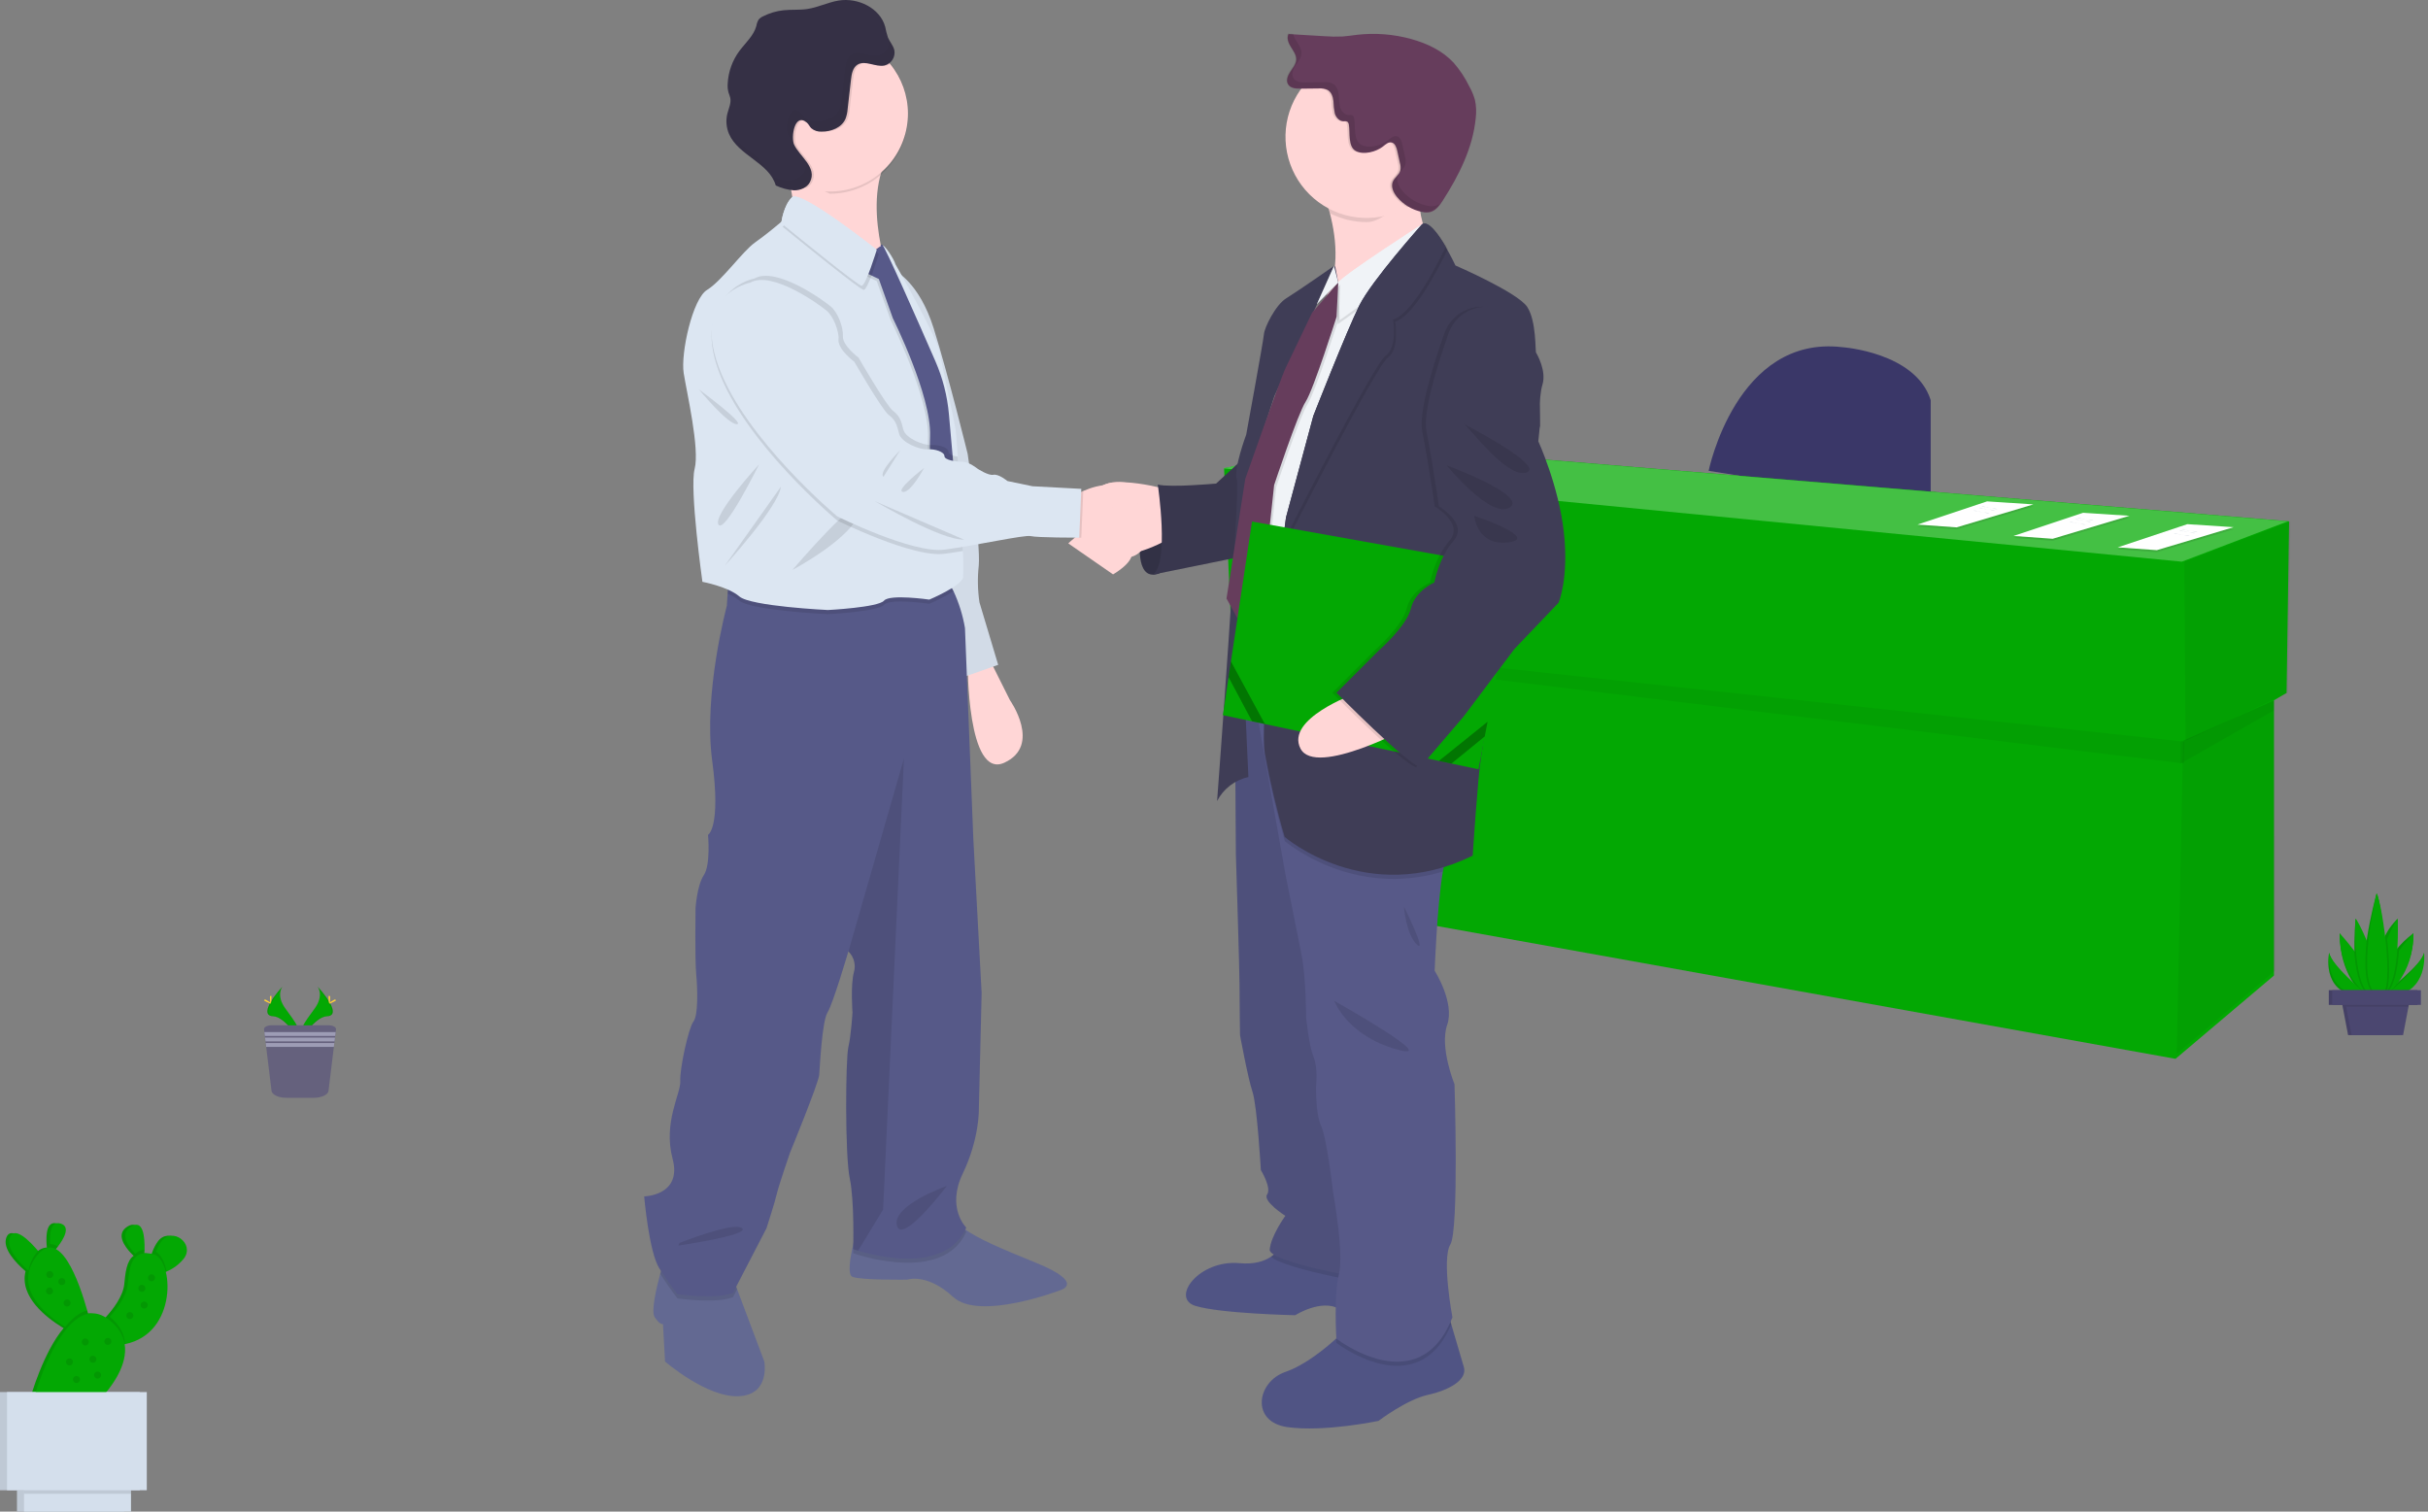 <svg width="530" height="330" viewBox="0 0 530 330" fill="none" xmlns="http://www.w3.org/2000/svg">
<rect x="0" y="0" width="530" height="330" fill="#808080" stroke="none"/>
<path d="M372.972 102.788C372.972 102.788 379.032 73.041 402.17 75.796C402.17 75.796 418.16 76.894 421.448 87.363V110.5L372.972 102.788Z" fill="#3A3768"/>
<path d="M499.682 113.81L293.64 96.727L267.198 102.239L268.85 139.149L270.652 139.367L272.704 194.794L474.887 231.15L496.377 212.969V152.884L499.127 151.269L499.682 113.81Z" fill="#03A803"/>
<path opacity="0.05" d="M499.959 113.81L499.405 151.269L477.093 161.737L476.816 122.621L499.959 113.81Z" fill="black"/>
<path opacity="0.05" d="M496.377 152.922L496.649 211.871L475.164 230.052L476.544 161.737L496.377 152.922Z" fill="black"/>
<path opacity="0.05" d="M270.929 141.574L476.709 166.684L476.816 161.919L270.774 139.698L270.929 141.574Z" fill="black"/>
<path opacity="0.05" d="M496.377 155.086V152.922L475.99 161.919V166.694L496.377 155.086Z" fill="black"/>
<path d="M266.921 102.239L293.363 96.727L499.405 113.81L476.267 122.621L266.921 102.239Z" fill="#44C044"/>
<path opacity="0.1" d="M477.456 114.871L487.567 115.532L470.809 120.547L462.276 119.934L477.456 114.871Z" fill="black"/>
<path d="M477.456 114.428L487.567 115.089L470.809 120.11L462.276 119.492L477.456 114.428Z" fill="white"/>
<path d="M476.246 115.564C476.646 115.393 477.067 115.718 477.493 115.798C477.738 115.846 477.989 115.798 478.234 115.846C478.73 115.91 479.22 116.241 479.694 116.075" fill="#D3DAE1"/>
<path d="M475.723 115.867C476.118 115.697 476.544 116.017 476.971 116.102C477.216 116.145 477.466 116.102 477.711 116.145C478.207 116.214 478.698 116.544 479.172 116.379" fill="#D3DAE1"/>
<path d="M474.519 116.475C474.919 116.304 475.345 116.624 475.771 116.704C476.011 116.752 476.267 116.704 476.507 116.752C477.008 116.821 477.498 117.152 477.967 116.981" fill="#D3DAE1"/>
<path opacity="0.1" d="M433.75 109.892L443.861 110.559L427.103 115.574L418.57 114.956L433.75 109.892Z" fill="black"/>
<path d="M433.75 109.456L443.861 110.116L427.103 115.132L418.57 114.519L433.75 109.456Z" fill="white"/>
<path d="M432.54 110.591C432.94 110.42 433.361 110.74 433.787 110.825C434.032 110.868 434.283 110.825 434.528 110.868C435.024 110.937 435.514 111.268 435.988 111.103" fill="#D3DAE1"/>
<path d="M432.017 110.894C432.412 110.724 432.838 111.044 433.265 111.124C433.51 111.172 433.76 111.124 434.006 111.172C434.501 111.241 434.992 111.571 435.466 111.401" fill="#D3DAE1"/>
<path d="M430.813 111.497C431.213 111.326 431.639 111.651 432.066 111.731C432.305 111.779 432.561 111.731 432.801 111.779C433.302 111.843 433.792 112.179 434.261 112.008" fill="#D3DAE1"/>
<path opacity="0.1" d="M454.713 112.382L464.829 113.043L448.071 118.063L439.533 117.445L454.713 112.382Z" fill="black"/>
<path d="M454.713 111.945L464.829 112.605L448.071 117.621L439.533 117.003L454.713 111.945Z" fill="white"/>
<path d="M453.503 113.08C453.902 112.909 454.329 113.229 454.755 113.309C454.995 113.357 455.246 113.309 455.491 113.357C455.986 113.421 456.482 113.757 456.951 113.586" fill="#D3DAE1"/>
<path d="M452.98 113.378C453.38 113.208 453.807 113.533 454.233 113.613C454.473 113.661 454.723 113.613 454.969 113.661C455.464 113.725 455.96 114.061 456.429 113.89" fill="#D3DAE1"/>
<path d="M451.781 113.986C452.176 113.815 452.602 114.135 453.028 114.22C453.274 114.263 453.524 114.22 453.769 114.263C454.265 114.332 454.755 114.663 455.23 114.498" fill="#D3DAE1"/>
<path d="M248.985 116.64C248.985 116.64 247.68 125.334 251.597 125.446C255.515 125.557 258.132 118.74 258.132 118.74L256.533 113.288L248.985 116.64Z" fill="#3F3D56"/>
<path opacity="0.2" d="M248.985 116.64C248.985 116.64 247.68 125.334 251.597 125.446C255.515 125.557 258.132 118.74 258.132 118.74L256.533 113.288L248.985 116.64Z" fill="black"/>
<path d="M161.238 304.81C154.266 305.114 145.173 297.237 145.173 297.237L144.72 289.055C144.72 289.055 144.118 289.359 142.903 287.541C142.087 286.321 143.26 281.263 144.118 278.081C144.534 276.524 144.875 275.416 144.875 275.416L160.172 279.509L160.902 281.444L166.84 297.231C166.84 297.231 168.204 304.507 161.238 304.81Z" fill="#636992"/>
<path d="M231.524 281.636C231.524 281.636 213.802 288.453 208.072 283.149C202.343 277.846 198.073 279.36 198.073 279.36C198.073 279.36 188.074 279.514 186.102 278.752C184.94 278.31 185.569 274.52 186.294 271.503C186.784 269.419 187.317 267.698 187.317 267.698C187.317 267.698 204.736 261.787 207.465 265.422C208.284 266.49 209.264 267.425 210.37 268.193C213.525 270.475 218.455 272.543 226.253 275.725C236.977 280.117 231.524 281.636 231.524 281.636Z" fill="#636992"/>
<path d="M215.62 143.168L220.465 152.863C220.465 152.863 227.436 162.713 219.255 166.497C211.073 170.282 211.228 144.687 211.228 144.687L215.62 143.168Z" fill="#FFD6D6"/>
<path d="M195.318 59.092C195.318 59.092 200.621 61.517 203.803 71.666C206.985 81.814 211.228 99.089 211.228 99.089C211.228 99.089 214.106 118.628 213.648 123.479C213.356 126.15 213.408 128.848 213.802 131.506L217.89 145.14L209.709 148.018L197.135 99.845L195.318 59.092Z" fill="#DCE6F2"/>
<path opacity="0.05" d="M195.318 59.092C195.318 59.092 200.621 61.517 203.803 71.666C206.985 81.814 211.228 99.089 211.228 99.089C211.228 99.089 214.106 118.628 213.648 123.479C213.356 126.15 213.408 128.848 213.802 131.506L217.89 145.14L209.709 148.018L197.135 99.845L195.318 59.092Z" fill="black"/>
<path opacity="0.1" d="M160.172 279.514L160.902 281.449L160.007 283.16C156.521 284.674 147.886 283.464 147.886 283.464C147.886 283.464 146.287 281.433 144.102 278.091C144.518 276.535 144.859 275.426 144.859 275.426L160.172 279.514Z" fill="black"/>
<path opacity="0.1" d="M210.924 268.908C206.505 278.917 191.485 275.202 187.312 273.95C186.625 273.742 186.246 273.603 186.246 273.603C186.246 273.603 186.273 272.788 186.283 271.503C186.774 269.419 187.307 267.698 187.307 267.698C187.307 267.698 204.725 261.787 207.454 265.422C208.274 266.49 209.254 267.425 210.359 268.193C210.526 268.448 210.715 268.687 210.924 268.908Z" fill="black"/>
<path d="M210.162 256.185C206.527 263.754 210.924 268.002 210.924 268.002C206.505 278.006 191.485 274.296 187.312 273.039C186.625 272.836 186.246 272.697 186.246 272.697C186.246 272.697 186.55 262.24 185.489 257.24C184.429 252.241 184.578 231.187 185.185 228.613C185.793 226.039 186.091 221.034 186.091 221.034C186.091 221.034 185.638 215.128 186.395 212.25C186.623 211.472 186.638 210.648 186.44 209.862C186.241 209.077 185.835 208.359 185.265 207.783L185.185 207.703C185.185 207.703 181.854 219.067 180.639 221.028C179.424 222.99 178.976 232.845 178.821 234.663C178.667 236.48 172.457 251.633 172.457 251.633C172.457 251.633 170.038 258.6 169.584 260.566C169.131 262.533 167.309 268.146 167.309 268.146L160.006 282.238C156.521 283.752 147.886 282.542 147.886 282.542C147.886 282.542 146.223 280.41 143.947 276.935C141.671 273.46 140.616 261.185 140.616 261.185C140.616 261.185 148.947 261.03 146.825 253.003C144.704 244.976 148.643 238.761 148.494 236.032C148.344 233.303 150.311 224.37 151.372 223.006C152.433 221.641 152.278 215.885 151.974 212.703C151.67 209.521 151.825 198.312 151.825 198.312C151.825 198.312 152.129 193.312 153.642 191.042C155.156 188.771 154.554 182.253 154.554 182.253C154.554 182.253 157.427 180.739 155.46 166.044C153.493 151.349 158.658 132.263 158.658 132.263L158.834 129.598L159.111 125.28C159.111 125.28 202.439 122.551 205.924 125.883C206.836 126.807 207.583 127.88 208.136 129.054C209.329 131.618 210.172 134.33 210.641 137.118L212.459 183.02L214.277 216.802L213.669 242.252C213.669 242.252 213.802 248.606 210.162 256.185Z" fill="#565988"/>
<path opacity="0.1" d="M197.316 165.591L192.77 264.057L187.312 273.033C186.624 272.831 186.246 272.692 186.246 272.692C186.246 272.692 186.55 262.235 185.489 257.235C184.429 252.235 184.578 231.182 185.185 228.608C185.793 226.033 186.091 221.028 186.091 221.028C186.091 221.028 185.638 215.123 186.395 212.245C186.623 211.467 186.638 210.643 186.44 209.857C186.241 209.072 185.835 208.354 185.265 207.778L185.34 207.245L197.316 165.591Z" fill="black"/>
<path opacity="0.1" d="M148.355 271.333C148.355 271.333 160.172 266.637 161.989 268.135C163.807 269.633 148.057 271.919 148.057 271.919L148.355 271.333Z" fill="black"/>
<path opacity="0.1" d="M206.681 258.909C206.228 259.063 194.715 263.173 195.776 267.543C196.837 271.914 206.681 258.909 206.681 258.909Z" fill="black"/>
<path d="M170.704 34.782C170.704 34.782 174.563 44.099 172.521 48.875C170.48 53.65 194.561 61.827 194.561 61.827C194.561 61.827 187.52 43.646 194.337 33.418C201.154 23.189 170.704 34.782 170.704 34.782Z" fill="#FFD6D6"/>
<path d="M311.703 304.507C307.045 305.53 300.91 310.189 300.91 310.189C300.91 310.189 289.094 312.688 281.024 311.553C272.954 310.418 274.324 301.666 280.571 299.507C284.904 298.015 289.344 294.332 291.663 292.221C292.686 291.278 293.294 290.622 293.294 290.622L315.909 286.076C315.909 286.076 316.277 287.339 316.788 289.082C317.694 292.157 319.032 296.72 319.544 298.457C320.338 301.213 316.362 303.483 311.703 304.507Z" fill="#505484"/>
<path d="M305.91 287.008C305.91 287.008 296.364 288.032 292.388 285.761C288.412 283.491 282.73 287.126 282.73 287.126C282.73 287.126 266.367 286.784 260.914 285.079C255.461 283.373 261.708 274.952 270.572 275.762C273.802 276.055 275.987 275.346 277.464 274.334C279.006 273.276 280.081 271.665 280.464 269.835L299.652 270.97L302.317 277.771L305.91 287.008Z" fill="#505484"/>
<path opacity="0.1" d="M302.611 280.874C302.611 280.874 280.31 277.228 277.464 274.334C279.006 273.276 280.081 271.665 280.464 269.835L299.652 270.97L302.317 277.771L302.611 280.874Z" fill="black"/>
<path d="M269.549 153.284L269.778 186.57C269.778 186.57 270.572 211.568 270.572 214.979C270.572 218.39 270.684 225.996 270.684 225.996C270.684 225.996 272.39 235.313 273.413 238.383C274.436 241.453 275.23 255.439 275.23 255.439C275.23 255.439 277.618 259.303 276.595 260.769C275.572 262.235 280.571 265.427 280.571 265.427C280.571 265.427 277.373 269.862 277.165 272.815C276.957 275.767 302.611 279.962 302.611 279.962L292.617 177.482L284.659 151.808L269.549 153.284Z" fill="#575988"/>
<path opacity="0.1" d="M269.549 153.284L269.778 186.57C269.778 186.57 270.572 211.568 270.572 214.979C270.572 218.39 270.684 225.996 270.684 225.996C270.684 225.996 272.39 235.313 273.413 238.383C274.436 241.453 275.23 255.439 275.23 255.439C275.23 255.439 277.618 259.303 276.595 260.769C275.572 262.235 280.571 265.427 280.571 265.427C280.571 265.427 277.373 269.862 277.165 272.815C276.957 275.767 302.611 279.962 302.611 279.962L292.617 177.482L284.659 151.808L269.549 153.284Z" fill="black"/>
<path opacity="0.1" d="M316.788 289.108C309.364 306.809 291.705 293.149 291.705 293.149C291.705 293.149 291.705 292.807 291.663 292.221C292.686 291.278 293.294 290.622 293.294 290.622L315.909 286.076C315.909 286.076 316.277 287.366 316.788 289.108Z" fill="black"/>
<path d="M317.044 287.579C309.769 306.234 291.705 292.237 291.705 292.237C291.705 292.237 291.135 282.579 292.276 278.15C293.416 273.721 291.023 260.422 291.023 260.422C291.023 260.422 289.659 248.606 288.411 245.882C287.164 243.158 287.276 237.701 287.276 237.247C287.276 236.794 287.729 233.154 286.706 230.654C285.682 228.155 285.107 222.02 285.107 222.02C285.107 222.02 285.107 213.385 284.083 208.274L280.56 190.685L274.196 154.665L276.184 154.323L311.805 148.077C311.805 148.077 318.51 182.189 316.234 185.685C315.744 186.453 315.312 188.132 314.955 190.296C313.654 198.035 313.169 211.93 313.169 211.93C313.169 211.93 317.598 218.859 315.898 223.747C314.198 228.634 317.497 236.699 317.497 236.699C317.497 236.699 318.521 268.513 316.586 271.695C314.651 274.877 317.044 287.579 317.044 287.579Z" fill="#575988"/>
<path d="M313.633 55.004C313.633 55.004 281.365 77.726 288.635 66.362C292.553 60.244 291.833 52.451 290.298 46.567C289.522 43.574 288.451 40.666 287.1 37.884C287.1 37.884 314.518 26.222 310.883 36.674C310.031 39.109 309.669 41.689 309.817 44.264C310.035 48.136 311.359 51.863 313.633 55.004Z" fill="#FFD6D6"/>
<path d="M255.536 107.041C255.536 107.041 241.902 103.102 239.631 106.966C237.361 110.831 240.313 119.311 244.428 120.675C248.543 122.04 257.988 116.054 257.988 116.054L255.536 107.041Z" fill="#FFD6D6"/>
<path d="M271.142 100.341L265.46 105.57C265.46 105.57 255.573 106.476 252.732 105.794C252.732 105.794 255.349 123.292 251.597 125.451L274.548 120.792L271.142 100.341Z" fill="#3F3D56"/>
<path opacity="0.1" d="M271.142 100.341L265.46 105.57C265.46 105.57 255.573 106.476 252.732 105.794C252.732 105.794 255.349 123.292 251.597 125.451L274.548 120.792L271.142 100.341Z" fill="black"/>
<path opacity="0.1" d="M198.196 25.236C198.196 29.76 196.399 34.098 193.2 37.297C190.002 40.495 185.664 42.292 181.14 42.292C172.388 38.087 164.084 34.665 164.084 25.236C163.993 22.941 164.367 20.652 165.182 18.505C165.998 16.358 167.239 14.398 168.83 12.742C170.422 11.087 172.331 9.769 174.444 8.87C176.557 7.97 178.83 7.506 181.127 7.506C183.423 7.506 185.696 7.97 187.809 8.87C189.922 9.769 191.832 11.087 193.423 12.742C195.015 14.398 196.255 16.358 197.071 18.505C197.886 20.652 198.26 22.941 198.169 25.236H198.196Z" fill="black"/>
<path d="M198.196 24.778C198.199 28.789 196.785 32.672 194.204 35.743C191.623 38.813 188.04 40.874 184.088 41.561C180.136 42.248 176.069 41.518 172.603 39.499C169.137 37.48 166.495 34.301 165.144 30.525C163.792 26.748 163.817 22.616 165.215 18.856C166.613 15.096 169.293 11.951 172.784 9.974C176.275 7.998 180.351 7.318 184.294 8.053C188.237 8.789 191.794 10.893 194.337 13.995C196.828 17.037 198.191 20.846 198.196 24.778Z" fill="#FFD6D6"/>
<path opacity="0.1" d="M208.136 129.07C206.449 130.118 204.683 131.034 202.854 131.809C202.854 131.809 194.22 130.557 192.973 132.033C191.725 133.51 180.714 134.08 180.714 134.08C180.714 134.08 163.897 133.286 161.398 131.127C160.625 130.501 159.765 129.991 158.845 129.614L159.122 125.296C159.122 125.296 202.449 122.567 205.935 125.899C206.842 126.824 207.587 127.896 208.136 129.07Z" fill="black"/>
<path d="M210.242 126.016C209.901 127.945 202.854 130.898 202.854 130.898C202.854 130.898 194.22 129.651 192.973 131.127C191.725 132.604 180.714 133.174 180.714 133.174C180.714 133.174 163.897 132.375 161.398 130.216C158.898 128.057 153.328 127.018 153.328 127.018C153.328 127.018 150.487 106.796 151.628 102.367C152.768 97.938 149.922 85.774 149.24 81.457C148.558 77.14 151.169 65.211 154.351 63.282C157.533 61.352 162.08 54.871 164.804 52.942C167.101 51.316 169.638 49.211 170.379 48.576L170.597 48.395C170.597 48.395 171.056 44.872 172.873 43.065C174.691 41.258 191.39 54.541 191.39 54.541C191.39 54.541 191.507 55.564 192.642 53.635C192.898 53.203 195.099 56.38 195.483 57.723C195.483 57.723 204.571 73.633 205.141 76.911C205.711 80.189 208.094 90.886 208.547 93.498C208.664 94.169 208.856 96.525 209.08 99.68C209.122 100.299 209.16 100.954 209.208 101.637C209.544 106.871 209.906 113.554 210.125 118.607C210.125 119.183 210.172 119.737 210.188 120.27C210.304 122.183 210.321 124.101 210.242 126.016Z" fill="#DCE6F2"/>
<path opacity="0.1" d="M152.545 84.996C152.545 84.996 158.791 92.607 160.838 92.607C162.885 92.607 152.545 84.996 152.545 84.996Z" fill="black"/>
<path opacity="0.1" d="M165.704 101.359C165.704 101.359 155.476 112.494 156.84 114.54C158.205 116.587 165.704 101.359 165.704 101.359Z" fill="black"/>
<path opacity="0.1" d="M158.205 123.516C158.205 123.516 169.931 110.676 170.464 106.247L158.205 123.516Z" fill="black"/>
<path opacity="0.1" d="M172.974 124.422C172.974 124.422 186.497 117.264 187.632 111.582C188.767 105.901 172.974 124.422 172.974 124.422Z" fill="black"/>
<path opacity="0.1" d="M190.132 55.345L188.256 59.887L191.379 61.363L194.449 69.944C194.449 69.944 202.913 86.872 202.572 95.677C202.231 104.483 204.107 117.717 204.107 117.717L208.989 116.811L206.687 90.912C206.328 86.903 205.324 82.977 203.713 79.288C199.811 70.355 192.552 53.864 192.093 53.864C191.47 53.864 191.907 54.093 191.907 54.093L190.132 55.345Z" fill="black"/>
<path d="M190.585 54.887L188.708 59.433L191.837 60.91L194.902 69.491C194.902 69.491 203.366 86.419 203.025 95.224C202.684 104.029 204.56 117.264 204.56 117.264L209.448 116.358L207.14 90.459C206.785 86.449 205.783 82.523 204.171 78.835C200.269 69.896 193.01 53.41 192.557 53.41C191.928 53.41 192.365 53.64 192.365 53.64L190.585 54.887Z" fill="#575989"/>
<path d="M245.915 121.661C243.538 121.48 237.835 118.596 235.57 117.397L234.61 116.864L234.728 108.064C235.288 107.735 235.868 107.441 236.465 107.185C239.493 105.863 245.702 104.067 248.815 109.85C253.015 117.605 248.927 121.864 245.915 121.661Z" fill="#FFD6D6"/>
<path opacity="0.1" d="M194.337 13.995C194.093 14.148 193.824 14.258 193.543 14.32C191.565 14.752 189.316 13.052 187.621 14.145C186.587 14.816 186.347 16.207 186.209 17.433C185.967 19.565 185.726 21.683 185.484 23.786C185.433 24.535 185.275 25.273 185.015 25.977C184.178 27.89 181.881 28.791 179.786 28.759C178.966 28.818 178.155 28.549 177.532 28.013C177.164 27.64 176.967 27.118 176.561 26.777C173.896 24.543 173.086 30.017 173.79 31.574C174.92 34.116 178.933 36.568 177.249 39.798C176.966 40.323 176.536 40.754 176.012 41.04C173.474 40.245 171.157 38.867 169.246 37.017C167.335 35.167 165.884 32.896 165.007 30.385C164.13 27.874 163.853 25.193 164.197 22.555C164.542 19.918 165.498 17.398 166.99 15.196C168.482 12.994 170.468 11.171 172.79 9.874C175.112 8.577 177.705 7.84 180.362 7.724C183.019 7.607 185.666 8.113 188.093 9.202C190.52 10.291 192.658 11.933 194.337 13.995Z" fill="black"/>
<path d="M176.108 26.755C176.508 27.091 176.711 27.613 177.078 27.986C177.702 28.522 178.513 28.791 179.333 28.733C181.428 28.765 183.725 27.869 184.556 25.945C184.822 25.244 184.981 24.508 185.031 23.76L185.756 17.406C185.894 16.18 186.129 14.789 187.168 14.118C188.863 13.052 191.112 14.725 193.09 14.294C193.803 14.113 194.42 13.667 194.816 13.047C195.212 12.427 195.357 11.68 195.222 10.957C194.993 9.939 194.214 9.134 193.815 8.164C193.572 7.419 193.378 6.659 193.234 5.888C192.13 1.752 187.275 -0.572 183.053 0.121C180.708 0.51 178.528 1.63 176.178 1.971C174.493 2.216 172.772 2.056 171.072 2.237C169.492 2.4 167.956 2.854 166.541 3.575C166.17 3.739 165.841 3.988 165.582 4.3C165.34 4.722 165.178 5.184 165.102 5.664C164.532 7.796 162.698 9.369 161.371 11.165C159.853 13.232 158.975 15.698 158.845 18.259C158.792 18.913 158.854 19.572 159.026 20.205C159.138 20.578 159.314 20.94 159.399 21.324C159.66 22.491 159.063 23.659 158.77 24.82C158.406 26.303 158.537 27.864 159.143 29.266C161.19 33.972 167.932 35.544 169.334 40.485C170.579 41.082 171.923 41.444 173.299 41.551C174.675 41.578 176.156 40.986 176.796 39.766C178.475 36.568 174.467 34.084 173.337 31.547C172.628 29.985 173.422 24.517 176.108 26.755Z" fill="#353045"/>
<path opacity="0.1" d="M310.909 36.674C310.058 39.109 309.695 41.689 309.843 44.264C309.023 44.962 308.127 42.873 307.178 43.411C304.577 44.914 301.571 48.491 298.352 48.491C295.56 48.493 292.808 47.833 290.32 46.567C289.544 43.574 288.472 40.666 287.122 37.884C287.122 37.884 314.544 26.222 310.909 36.674Z" fill="black"/>
<path d="M316.058 29.858C316.058 33.364 315.018 36.791 313.071 39.706C311.123 42.622 308.354 44.894 305.115 46.236C301.875 47.577 298.311 47.928 294.872 47.244C291.433 46.56 288.275 44.872 285.795 42.393C283.316 39.913 281.628 36.755 280.944 33.316C280.26 29.877 280.611 26.313 281.952 23.073C283.294 19.834 285.566 17.065 288.482 15.117C291.397 13.17 294.824 12.13 298.331 12.13C300.659 12.129 302.964 12.587 305.115 13.478C307.267 14.368 309.221 15.674 310.867 17.321C312.514 18.967 313.82 20.922 314.71 23.073C315.601 25.224 316.059 27.529 316.058 29.858Z" fill="#FFD6D6"/>
<path d="M315.301 58.943C315.301 58.943 311.965 62.578 311.512 62.877C311.059 63.175 301.385 103.918 301.214 104.392C301.044 104.866 289.696 141.654 289.696 141.654L271.515 150.592L273.034 105.597L286.359 68.489C286.359 68.489 290.757 63.49 292.116 61.672C293.475 59.855 310.446 48.944 310.446 48.944L313.345 54.919L315.301 58.943Z" fill="#F0F3F7"/>
<path opacity="0.1" d="M312.897 55.83L291.993 70.797L291.657 62.578C293.022 60.761 309.987 49.855 309.987 49.855L312.897 55.83Z" fill="black"/>
<path d="M313.351 54.919L292.446 69.886L292.121 61.672C293.486 59.849 310.451 48.944 310.451 48.944L313.351 54.919Z" fill="#F0F3F7"/>
<path d="M291.423 58.016L292.121 61.672L287.447 66.421L291.178 58.069C291.178 58.069 283.183 63.639 280.784 65.115C278.386 66.592 275.987 71.591 275.897 72.956C275.806 74.32 272.032 94.883 272.032 94.883C272.032 94.883 269.191 102.494 269.991 104.653C270.79 106.812 265.674 174.87 265.674 174.87C266.358 173.549 267.325 172.394 268.506 171.488C269.687 170.583 271.053 169.949 272.507 169.631L270.684 129.411C270.684 129.411 272.901 102.654 273.013 102.313C273.125 101.972 278.183 86.462 278.183 86.462L291.423 58.016Z" fill="#3F3D56"/>
<path opacity="0.1" d="M292.58 62.125L292.217 69.587C292.217 69.587 287.159 85.55 285.459 88.162C283.758 90.774 278.583 106.343 278.583 106.343L275.668 133.387L270.668 135.663L268.206 131.127L272.299 105.01C272.299 105.01 280.022 82.971 281.163 80.695L286.861 68.692L292.58 62.125Z" fill="black"/>
<path d="M292.121 61.672L291.764 69.134C291.764 69.134 286.706 85.097 285 87.709C283.295 90.321 278.13 105.89 278.13 105.89L275.23 132.929L270.231 135.199L267.731 130.658L271.825 104.541C271.825 104.541 279.548 82.496 280.683 80.226L286.423 68.239L292.121 61.672Z" fill="#663D5C"/>
<path d="M233.193 118.628L242.963 125.392C242.963 125.392 249.854 121.528 245.841 119.028C241.827 116.528 238.267 116.15 236.977 116.15C235.687 116.15 233.193 118.628 233.193 118.628Z" fill="#FFD6D6"/>
<path d="M240.49 106.124C240.271 106.26 240.092 106.449 239.968 106.674C239.844 106.899 239.779 107.152 239.781 107.409C239.781 109.482 240.015 114.972 241.753 112.494C243.885 109.461 243.496 106.737 246.752 108.704C248.776 109.965 250.548 111.591 251.976 113.501L251.07 106.988C251.07 106.988 244.375 103.683 240.49 106.124Z" fill="#FFD6D6"/>
<path opacity="0.1" d="M316.245 185.664C315.754 186.431 315.323 188.11 314.966 190.274C295.042 196.249 280.464 183.617 280.464 183.617C278.701 177.64 277.26 171.573 276.147 165.442C275.79 163.342 275.87 159.27 276.2 154.302L311.821 148.055C311.821 148.055 318.521 182.141 316.245 185.664Z" fill="black"/>
<path d="M336.696 83.973C335.79 86.931 336.131 92.948 336.131 92.948L327.949 131.58C327.949 131.58 323.973 161.348 323.291 165.324C322.609 169.301 321.473 186.799 321.473 186.799C298.293 198.163 280.432 182.711 280.432 182.711C278.669 176.732 277.228 170.663 276.115 164.53C274.975 157.783 278.332 130.749 279.921 118.74C280.395 115.185 280.715 112.947 280.715 112.947L286.679 90.79C286.679 90.79 294.008 72.097 296.737 66.645C299.466 61.192 310.424 48.944 310.424 48.944C311.784 48.081 313.958 51.129 315.573 53.906C316.794 56.006 317.705 57.957 317.705 57.957C317.705 57.957 331.339 63.863 333.381 67.018C335.422 70.173 335.086 76.676 335.315 77.017C335.545 77.358 337.607 81.02 336.696 83.973Z" fill="#3F3D56"/>
<path opacity="0.1" d="M304.545 70.227C304.545 70.227 305.569 76.25 302.946 78.067C300.415 79.826 281.568 116.886 280.395 119.199C280.87 115.638 281.189 113.4 281.189 113.4L287.154 91.248C287.154 91.248 294.488 72.556 297.211 67.098C299.935 61.64 310.904 49.397 310.904 49.397C312.263 48.534 314.433 51.583 316.047 54.359C313.612 59.418 308.532 68.98 304.545 70.227Z" fill="black"/>
<path d="M304.092 69.774C304.092 69.774 305.11 75.796 302.493 77.614C299.876 79.432 281.12 116.427 279.932 118.74C280.406 115.185 280.726 112.947 280.726 112.947L286.69 90.79C286.69 90.79 294.019 72.097 296.748 66.645C299.477 61.192 310.435 48.944 310.435 48.944C311.794 48.081 313.969 51.129 315.584 53.906C313.159 58.959 308.074 68.526 304.092 69.774Z" fill="#3F3D56"/>
<path d="M331.131 124.198L324.719 157.559V157.564L324.106 160.757V160.762L322.726 167.942L316.836 166.694L314.091 166.113L276.104 158.065L273.312 157.473L266.937 156.125L268.184 147.842L268.701 144.399L273.301 113.858L331.131 124.198Z" fill="#03A803"/>
<path d="M295.682 151.467C295.682 151.467 280.571 156.919 283.865 163.395C287.159 169.871 308.292 158.396 308.292 158.396L295.682 151.467Z" fill="#FFD6D6"/>
<path opacity="0.1" d="M306.475 197.933C306.475 198.387 307.045 204.186 309.316 206.227C311.586 208.268 306.475 197.933 306.475 197.933Z" fill="black"/>
<path opacity="0.1" d="M291.252 218.496C291.252 218.496 293.976 225.996 304.769 229.066C315.562 232.136 291.252 218.496 291.252 218.496Z" fill="black"/>
<path opacity="0.1" d="M316.058 29.857C316.059 32.974 315.238 36.035 313.678 38.733C312.118 41.431 309.874 43.67 307.173 45.224C306.155 44.654 305.251 43.9 304.508 43.001C303.735 42.063 303.133 40.784 303.597 39.664C303.97 38.764 304.956 38.193 305.196 37.261C305.309 36.69 305.279 36.101 305.11 35.544C304.913 34.665 304.727 33.785 304.535 32.911C304.369 32.165 304.076 31.286 303.335 31.105C302.595 30.923 301.976 31.542 301.395 32C299.972 33.125 297.243 33.887 295.532 32.965C293.821 32.043 294.301 28.956 294.024 27.288C294.02 27.143 293.985 27.001 293.921 26.871C293.856 26.741 293.764 26.627 293.651 26.537C293.402 26.454 293.136 26.436 292.878 26.483C291.956 26.483 291.215 25.657 290.949 24.773C290.76 23.869 290.656 22.95 290.639 22.027C290.538 21.105 290.202 20.13 289.413 19.656C288.783 19.362 288.084 19.248 287.393 19.325L284.052 19.363C286.268 16.365 289.374 14.143 292.926 13.012C296.479 11.881 300.297 11.899 303.839 13.063C307.381 14.227 310.465 16.478 312.654 19.496C314.843 22.514 316.025 26.145 316.031 29.873L316.058 29.857Z" fill="black"/>
<path d="M301.87 32C302.451 31.542 303.09 30.934 303.81 31.11C304.529 31.286 304.838 32.176 305.004 32.911L305.579 35.539C305.75 36.097 305.781 36.688 305.67 37.261C305.398 38.199 304.417 38.764 304.039 39.664C303.575 40.784 304.183 42.063 304.95 42.996C306.35 44.683 308.286 45.84 310.435 46.274C310.996 46.408 311.58 46.421 312.146 46.311C313.414 46.018 314.278 44.851 314.96 43.758C318.483 38.268 321.516 32.25 322.134 25.759C322.304 24.434 322.243 23.091 321.953 21.788C321.664 20.775 321.256 19.8 320.738 18.883C319.831 17.01 318.678 15.266 317.311 13.697C314.886 11.085 311.538 9.481 308.1 8.532C304.234 7.459 300.196 7.142 296.209 7.599C295.143 7.722 294.12 7.898 293.07 7.967C291.752 8.028 290.431 8.007 289.115 7.903L281.269 7.434C280.822 8.345 281.269 9.427 281.802 10.28C282.335 11.133 282.996 12.018 282.954 13.03C282.911 14.043 282.191 14.843 281.637 15.695C281.083 16.548 280.662 17.652 281.216 18.483C281.77 19.314 282.9 19.368 283.881 19.357L287.836 19.314C288.525 19.244 289.22 19.364 289.845 19.661C290.634 20.135 290.97 21.116 291.071 22.033C291.093 22.955 291.197 23.874 291.38 24.778C291.652 25.663 292.388 26.499 293.31 26.489C293.568 26.437 293.835 26.457 294.083 26.547C294.196 26.637 294.288 26.75 294.352 26.879C294.417 27.008 294.452 27.149 294.456 27.294C294.733 28.962 294.221 32.043 295.964 32.97C297.707 33.897 300.447 33.125 301.87 32Z" fill="#663D5C"/>
<path opacity="0.1" d="M324.4 67.013C322.44 66.805 320.468 67.269 318.807 68.329C317.146 69.39 315.895 70.984 315.259 72.849C313.127 78.92 309.572 89.873 310.462 94.201C311.714 100.336 313.191 110.564 313.191 110.564C313.191 110.564 319.667 114.295 316.389 118.058C313.111 121.821 312.183 127.151 312.183 127.151C312.183 127.151 307.978 128.969 307.072 132.833C306.166 136.697 300.026 142.033 300.026 142.033L290.826 151.237C290.826 151.237 306.049 166.694 309.119 167.483L318.547 156.461L329.682 141.691L339.34 131.564C339.34 131.564 341.61 126.234 340.475 116.107C339.34 105.98 334.905 96.338 334.905 96.338L335.246 92.927C335.246 92.927 336.291 68.489 324.4 67.013Z" fill="black"/>
<path d="M325.306 67.013C323.348 66.807 321.378 67.273 319.719 68.333C318.06 69.393 316.811 70.986 316.175 72.849C314.043 78.92 310.488 89.873 311.378 94.201C312.626 100.336 314.102 110.564 314.102 110.564C314.102 110.564 320.578 114.295 317.3 118.058C314.022 121.821 313.1 127.151 313.1 127.151C313.1 127.151 308.895 128.969 307.983 132.833C307.072 136.697 300.942 142.032 300.942 142.032L291.737 151.237C291.737 151.237 306.96 166.694 310.03 167.483L319.459 156.461L330.566 141.691L340.224 131.564C340.224 131.564 342.5 126.234 341.36 116.107C340.219 105.98 335.795 96.338 335.795 96.338L336.136 92.927C336.136 92.927 337.197 68.489 325.306 67.013Z" fill="#3F3D56"/>
<path opacity="0.1" d="M315.792 101.589C315.792 101.589 325.45 113.4 329.543 110.788C333.636 108.176 315.792 101.589 315.792 101.589Z" fill="black"/>
<path opacity="0.1" d="M319.427 92.496C320.45 92.837 328.861 104.541 333.178 103.156C337.495 101.77 319.427 92.496 319.427 92.496Z" fill="black"/>
<path opacity="0.1" d="M321.814 112.6C321.814 112.6 322.385 119.305 329.314 118.394C336.243 117.482 321.814 112.6 321.814 112.6Z" fill="black"/>
<path opacity="0.1" d="M291.194 58.522L287.447 66.874L292.126 62.125L291.194 58.522Z" fill="black"/>
<path d="M291.194 58.069L287.447 66.421L292.126 61.672L291.194 58.069Z" fill="#F0F3F7"/>
<path opacity="0.3" d="M276.105 158.065L273.312 157.473L268.184 147.842L268.701 144.399L276.105 158.065Z" fill="black"/>
<path opacity="0.3" d="M324.719 157.564L324.106 160.757V160.762L316.836 166.694L314.091 166.113L324.719 157.564Z" fill="black"/>
<path opacity="0.1" d="M210.172 120.291C208.765 120.526 207.401 120.739 206.154 120.899C199.225 121.81 182.744 113.629 182.744 113.629C182.744 113.629 162.634 96.813 156.841 80.908C151.047 65.003 163.77 62.615 163.77 62.615C168.566 59.886 178.997 67.498 180.474 68.75C181.95 70.003 183.203 73.18 183.085 75.226C182.968 77.273 186.497 79.885 186.497 79.885C186.497 79.885 192.52 90.337 193.996 91.472C195.472 92.607 195.813 93.631 196.266 95.566C196.72 97.5 200.696 99.089 202.401 98.971C204.107 98.854 206.132 99.542 206.132 100.448C206.132 101.178 207.801 101.54 209.17 101.658C209.575 107.483 209.975 115.116 210.172 120.291Z" fill="black"/>
<path opacity="0.1" d="M210.108 118.628C209.042 118.799 208.019 118.954 207.06 119.081C200.131 119.993 183.656 111.811 183.656 111.811C183.656 111.811 163.546 94.995 157.752 79.091C151.958 63.186 164.681 60.798 164.681 60.798C169.478 58.069 179.903 65.68 181.38 66.933C182.856 68.185 184.109 71.362 183.997 73.409C183.885 75.456 187.403 78.067 187.403 78.067C187.403 78.067 193.426 88.519 194.902 89.655C196.378 90.79 196.719 91.813 197.178 93.748C197.636 95.683 201.607 97.266 203.313 97.154C205.018 97.042 207.044 97.724 207.044 98.63C207.044 99.163 207.992 99.52 209.048 99.696C209.09 100.315 209.128 100.97 209.176 101.652C209.527 106.892 209.89 113.576 210.108 118.628Z" fill="black"/>
<path opacity="0.1" d="M236.465 107.185L236.033 117.397H235.57L234.61 116.864L234.728 108.064C235.288 107.735 235.868 107.441 236.465 107.185Z" fill="black"/>
<path d="M163.77 61.704C163.77 61.704 151.047 64.092 156.841 79.997C162.634 95.901 182.744 112.723 182.744 112.723C182.744 112.723 199.219 120.899 206.154 119.993C213.088 119.087 223.647 116.699 225.011 117.04C226.376 117.381 235.581 117.381 235.581 117.381L236.034 106.721L225.374 106.151L219.921 105.016C219.921 105.016 217.986 103.417 216.851 103.651C215.716 103.886 213.333 102.287 213.333 102.287C213.333 102.287 211.51 100.81 210.135 100.81C208.76 100.81 206.159 100.469 206.159 99.563C206.159 98.657 204.112 97.964 202.428 98.087C200.744 98.209 196.72 96.61 196.251 94.654C195.781 92.698 195.456 91.701 193.98 90.566C192.504 89.431 186.481 78.973 186.481 78.973C186.481 78.973 182.957 76.362 183.069 74.32C183.181 72.279 181.934 69.092 180.458 67.839C178.981 66.587 168.535 58.981 163.77 61.704Z" fill="#DCE6F2"/>
<path opacity="0.1" d="M196.496 98.289C196.496 98.289 191.608 103.177 192.855 104.083L196.496 98.289Z" fill="black"/>
<path opacity="0.1" d="M201.719 102.153C201.719 102.153 195.355 107.041 197.061 107.382C198.766 107.723 201.719 102.153 201.719 102.153Z" fill="black"/>
<path opacity="0.1" d="M190.921 109.402C191.832 109.861 205.349 117.93 210.466 117.813L190.921 109.402Z" fill="black"/>
<path opacity="0.1" d="M191.837 55.458C191.837 55.458 189.449 63.298 188.538 63.298C187.824 63.298 175.831 53.587 170.826 49.504L171.045 49.323C171.045 49.323 171.498 45.8 173.316 43.993C175.133 42.186 191.837 55.458 191.837 55.458Z" fill="black"/>
<path d="M191.379 54.546C191.379 54.546 188.996 62.386 188.085 62.386C187.365 62.386 175.373 52.675 170.368 48.592L170.587 48.411C170.587 48.411 171.045 44.888 172.862 43.081C174.68 41.274 191.379 54.546 191.379 54.546Z" fill="#DCE6F2"/>
<g opacity="0.15">
<path opacity="0.15" d="M159.202 29.207C160.801 32.858 165.203 34.628 167.756 37.538C166.237 33.962 161.797 32.208 159.202 29.207Z" fill="black"/>
<path opacity="0.15" d="M175.495 37.618C174.861 38.839 173.363 39.43 171.999 39.404C170.786 39.317 169.598 39.014 168.492 38.508C168.893 39.1 169.199 39.751 169.398 40.438C170.642 41.036 171.987 41.397 173.363 41.504C174.744 41.536 176.226 40.944 176.86 39.718C177.878 37.773 176.817 36.11 175.575 34.538C175.807 35.021 175.92 35.552 175.906 36.087C175.892 36.623 175.752 37.148 175.495 37.618Z" fill="black"/>
<path opacity="0.15" d="M195.275 10.904C195.046 9.881 194.268 9.076 193.868 8.111C193.623 7.365 193.429 6.603 193.287 5.83C192.984 4.737 192.423 3.734 191.651 2.904C191.758 3.166 191.849 3.435 191.922 3.709C192.072 4.485 192.271 5.25 192.519 6.001C192.919 6.965 193.697 7.77 193.927 8.793C194.062 9.516 193.916 10.264 193.52 10.883C193.124 11.503 192.507 11.949 191.795 12.13C189.822 12.562 187.573 10.856 185.878 11.954C184.839 12.62 184.599 14.011 184.46 15.237C184.222 17.369 183.981 19.489 183.736 21.596C183.687 22.344 183.529 23.08 183.267 23.781C182.43 25.7 180.132 26.601 178.038 26.569C177.219 26.624 176.412 26.356 175.789 25.823C175.485 25.394 175.16 24.981 174.813 24.586C172.148 22.348 171.338 27.822 172.042 29.383C172.394 30.086 172.831 30.743 173.342 31.339C172.756 29.58 173.577 24.517 176.178 26.686C176.524 27.08 176.848 27.492 177.148 27.923C177.774 28.455 178.582 28.723 179.402 28.669C181.497 28.701 183.794 27.8 184.631 25.881C184.894 25.178 185.052 24.44 185.1 23.691C185.342 21.559 185.583 19.441 185.825 17.337C185.964 16.111 186.203 14.72 187.237 14.054C188.938 12.956 191.187 14.662 193.159 14.225C193.866 14.041 194.478 13.597 194.87 12.981C195.263 12.365 195.408 11.623 195.275 10.904Z" fill="black"/>
</g>
<path opacity="0.1" d="M313.281 44.952C312.714 45.058 312.131 45.043 311.57 44.909C309.424 44.476 307.49 43.321 306.091 41.637C305.318 40.699 304.71 39.419 305.18 38.3C305.553 37.399 306.533 36.834 306.779 35.896C306.889 35.324 306.858 34.733 306.688 34.175L306.112 31.547C305.947 30.801 305.659 29.921 304.918 29.745C304.177 29.57 303.559 30.177 302.978 30.636C301.555 31.76 298.821 32.528 297.115 31.6C295.41 30.673 295.884 27.592 295.607 25.924C295.602 25.78 295.567 25.639 295.502 25.51C295.438 25.381 295.346 25.268 295.234 25.178C294.984 25.091 294.716 25.07 294.456 25.119C293.533 25.119 292.798 24.293 292.526 23.408C292.341 22.504 292.24 21.585 292.222 20.663C292.116 19.747 291.785 18.766 290.991 18.291C290.365 17.997 289.67 17.877 288.982 17.945L285.027 17.988C284.051 17.988 282.895 17.924 282.362 17.113C281.829 16.303 282.223 15.152 282.783 14.326C283.343 13.5 284.051 12.679 284.099 11.661C284.147 10.643 283.486 9.763 282.948 8.911C282.639 8.444 282.412 7.929 282.277 7.386L281.141 7.317C280.699 8.223 281.141 9.305 281.674 10.163C282.207 11.021 282.873 11.901 282.826 12.908C282.778 13.915 282.069 14.726 281.509 15.573C280.949 16.421 280.539 17.529 281.093 18.361C281.648 19.192 282.772 19.251 283.758 19.24L287.713 19.192C288.402 19.125 289.097 19.247 289.723 19.544C290.517 20.018 290.852 20.999 290.954 21.916C290.971 22.838 291.074 23.757 291.263 24.661C291.529 25.54 292.27 26.382 293.192 26.366C293.451 26.321 293.717 26.341 293.965 26.425C294.078 26.516 294.17 26.63 294.234 26.76C294.299 26.89 294.334 27.032 294.338 27.177C294.615 28.839 294.104 31.925 295.847 32.853C297.59 33.78 300.308 33.013 301.71 31.888C302.291 31.43 302.936 30.822 303.655 30.993C304.375 31.163 304.684 32.059 304.844 32.794L305.425 35.427C305.594 35.986 305.623 36.577 305.51 37.149C305.243 38.082 304.257 38.652 303.884 39.547C303.421 40.667 304.023 41.951 304.796 42.884C306.205 44.575 308.152 45.731 310.312 46.157C310.873 46.29 311.456 46.305 312.023 46.199C312.939 45.92 313.726 45.323 314.241 44.515C313.949 44.717 313.624 44.865 313.281 44.952Z" fill="black"/>
<path d="M69.343 215.389C69.343 215.389 70.804 217.297 68.672 220.186C66.54 223.075 64.781 225.516 65.474 227.296C65.474 227.296 68.672 221.966 71.337 221.87C74.002 221.775 72.227 218.608 69.343 215.389Z" fill="#03A803"/>
<path opacity="0.1" d="M69.343 215.389C69.474 215.571 69.574 215.773 69.642 215.986C72.2 218.992 73.559 221.79 71.102 221.849C68.816 221.913 66.071 226.007 65.415 227.041C65.435 227.12 65.46 227.199 65.49 227.275C65.49 227.275 68.688 221.945 71.353 221.849C74.018 221.753 72.227 218.608 69.343 215.389Z" fill="black"/>
<path d="M72.062 217.82C72.062 218.491 71.982 219.035 71.891 219.035C71.8 219.035 71.721 218.502 71.721 217.82C71.721 217.137 71.816 217.468 71.907 217.468C71.998 217.468 72.062 217.148 72.062 217.82Z" fill="#FFD037"/>
<path d="M72.989 218.624C72.403 218.944 71.886 219.157 71.843 219.056C71.8 218.955 72.237 218.651 72.829 218.326C73.421 218.001 73.186 218.241 73.229 218.326C73.272 218.411 73.581 218.299 72.989 218.624Z" fill="#FFD037"/>
<path d="M61.636 215.389C61.636 215.389 60.176 217.297 62.308 220.186C64.44 223.075 66.204 225.516 65.506 227.296C65.506 227.296 62.308 221.966 59.669 221.87C57.031 221.775 58.737 218.608 61.636 215.389Z" fill="#03A803"/>
<path opacity="0.1" d="M61.636 215.389C61.509 215.573 61.408 215.774 61.338 215.986C58.779 218.992 57.42 221.79 59.877 221.849C62.164 221.913 64.909 226.007 65.57 227.041C65.548 227.12 65.521 227.199 65.49 227.275C65.49 227.275 62.292 221.945 59.653 221.849C57.015 221.753 58.736 218.608 61.636 215.389Z" fill="black"/>
<path d="M58.923 217.82C58.923 218.491 58.998 219.035 59.088 219.035C59.179 219.035 59.259 218.502 59.259 217.82C59.259 217.137 59.163 217.468 59.072 217.468C58.982 217.468 58.923 217.148 58.923 217.82Z" fill="#FFD037"/>
<path d="M57.99 218.624C58.582 218.944 59.094 219.157 59.142 219.056C59.19 218.955 58.742 218.651 58.15 218.326C57.559 218.001 57.793 218.241 57.751 218.326C57.708 218.411 57.399 218.299 57.99 218.624Z" fill="#FFD037"/>
<path d="M73.346 224.717L73.272 225.314L73.17 226.156L73.128 226.508L73.026 227.35L72.978 227.701L72.877 228.544L71.71 238.138C71.609 238.99 70.212 239.657 68.512 239.657H62.468C60.783 239.657 59.387 238.99 59.27 238.138L58.102 228.544L58.001 227.701L57.958 227.35L57.852 226.508L57.809 226.156L57.708 225.314L57.633 224.717C57.575 224.232 58.332 223.827 59.286 223.827H71.699C72.648 223.827 73.405 224.232 73.346 224.717Z" fill="#65617D"/>
<path d="M73.272 225.313L73.17 226.156H57.809L57.708 225.313H73.272Z" fill="#9D9CB5"/>
<path d="M73.128 226.508L73.026 227.35H57.958L57.852 226.508H73.128Z" fill="#9D9CB5"/>
<path d="M72.984 227.701L72.877 228.544H58.102L58.001 227.701H72.984Z" fill="#9D9CB5"/>
<path d="M508.412 208.007C508.412 208.007 506.59 216.492 514.696 217.494L515.198 216.551C515.198 216.551 508.913 210.64 508.412 208.007Z" fill="#03A803"/>
<path d="M517.777 216.482L515.89 216.882L515.704 216.924C515.704 216.924 510.672 212.841 510.736 203.727C511.409 205.071 512.214 206.344 513.14 207.527C515.134 210.166 517.399 213.684 517.777 216.482Z" fill="#03A803"/>
<path d="M518.412 217.356C518.263 217.452 518.096 217.514 517.92 217.537C517.745 217.561 517.567 217.544 517.399 217.489C512.559 216.359 514.201 200.588 514.201 200.588C514.467 200.71 514.734 202.72 515.874 205.31C517.82 209.857 519.968 216.215 518.412 217.356Z" fill="#03A803"/>
<path d="M529.146 208.007C529.146 208.007 529.461 216.492 521.354 217.494L520.847 216.535C520.847 216.535 528.645 210.64 529.146 208.007Z" fill="#03A803"/>
<path d="M526.822 203.743C526.886 212.857 520.352 216.94 520.352 216.94L520.16 216.898L518.278 216.498C518.651 213.7 520.943 210.182 522.91 207.543C524.039 206.108 525.355 204.83 526.822 203.743Z" fill="#03A803"/>
<path d="M520.133 216.535C519.847 216.889 519.482 217.172 519.067 217.361C518.939 217.419 518.805 217.464 518.667 217.494C517.479 217.771 517.068 216.913 517.132 215.453C517.244 212.857 518.875 208.353 520.33 204.979C521.031 203.324 522.065 201.831 523.368 200.593C523.368 200.593 523.294 212.868 520.133 216.535Z" fill="#03A803"/>
<path d="M518.779 195.055C518.779 195.055 513.375 214.243 518.028 217.111C522.681 219.978 519.973 196.75 518.779 195.055Z" fill="#03A803"/>
<path opacity="0.1" d="M508.412 208.007C508.412 208.007 506.59 216.492 514.696 217.494L515.198 216.551C515.198 216.551 508.913 210.64 508.412 208.007Z" fill="black"/>
<path opacity="0.1" d="M517.777 216.482L515.89 216.882L515.704 216.924C515.704 216.924 510.672 212.841 510.736 203.727C511.409 205.071 512.214 206.344 513.14 207.527C515.134 210.166 517.399 213.684 517.777 216.482Z" fill="black"/>
<path opacity="0.1" d="M518.412 217.356C518.263 217.452 518.096 217.514 517.92 217.537C517.745 217.561 517.567 217.544 517.399 217.489C512.559 216.359 514.201 200.588 514.201 200.588C514.467 200.71 514.734 202.72 515.874 205.31C517.82 209.857 519.968 216.215 518.412 217.356Z" fill="black"/>
<path opacity="0.1" d="M529.146 208.007C529.146 208.007 529.461 216.492 521.354 217.494L520.847 216.535C520.847 216.535 528.645 210.64 529.146 208.007Z" fill="black"/>
<path opacity="0.1" d="M526.822 203.743C526.886 212.857 520.352 216.94 520.352 216.94L520.16 216.898L518.278 216.498C518.651 213.7 520.943 210.182 522.91 207.543C524.039 206.108 525.355 204.83 526.822 203.743Z" fill="black"/>
<path opacity="0.1" d="M520.133 216.535C519.847 216.889 519.482 217.172 519.067 217.361C518.939 217.419 518.805 217.464 518.667 217.494C517.479 217.771 517.068 216.913 517.132 215.453C517.244 212.857 518.875 208.353 520.33 204.979C521.031 203.324 522.065 201.831 523.368 200.593C523.368 200.593 523.294 212.868 520.133 216.535Z" fill="black"/>
<path opacity="0.1" d="M518.779 195.055C518.779 195.055 513.375 214.243 518.028 217.111C522.681 219.978 519.973 196.75 518.779 195.055Z" fill="black"/>
<path d="M508.412 208.007C508.412 208.007 507.346 216.492 515.448 217.494L515.949 216.551C515.949 216.551 508.913 210.64 508.412 208.007Z" fill="#03A803"/>
<path d="M518.529 216.482L516.642 216.882L516.455 216.924C516.455 216.924 510.672 212.841 510.72 203.743C510.72 203.743 512.202 205.342 513.876 207.543C515.885 210.166 518.15 213.684 518.529 216.482Z" fill="#03A803"/>
<path opacity="0.1" d="M518.529 216.482L516.642 216.882C514.856 215.314 514.147 211.221 513.892 207.527C515.885 210.166 518.15 213.684 518.529 216.482Z" fill="black"/>
<path d="M519.168 217.356C519.019 217.452 518.851 217.515 518.674 217.538C518.498 217.561 518.319 217.544 518.15 217.489C513.311 216.359 514.196 200.588 514.196 200.588C514.462 200.71 515.507 202.72 516.621 205.31C518.577 209.857 520.719 216.215 519.168 217.356Z" fill="#03A803"/>
<path d="M529.146 208.007C529.146 208.007 530.212 216.492 522.11 217.494L521.609 216.551C521.609 216.551 528.645 210.64 529.146 208.007Z" fill="#03A803"/>
<path d="M526.822 203.743C526.886 212.857 521.103 216.94 521.103 216.94L520.917 216.898L519.03 216.498C519.403 213.7 521.695 210.182 523.667 207.543C525.341 205.342 526.822 203.743 526.822 203.743Z" fill="#03A803"/>
<path opacity="0.1" d="M523.667 207.527C523.422 210.971 522.793 214.76 521.263 216.53C521.159 216.657 521.043 216.775 520.917 216.882L519.03 216.482C519.403 213.684 521.674 210.166 523.667 207.527Z" fill="black"/>
<path d="M520.885 216.535C520.6 216.891 520.234 217.174 519.819 217.361C519.692 217.418 519.56 217.463 519.424 217.494C518.23 217.771 517.825 216.913 517.884 215.453C518.001 212.857 519.632 208.353 521.082 204.979C522.148 202.554 523.113 200.715 523.368 200.593C523.368 200.588 524.045 212.868 520.885 216.535Z" fill="#03A803"/>
<path opacity="0.1" d="M519.168 217.356C518.893 217.359 518.624 217.273 518.401 217.111C516.125 215.693 516.077 210.374 516.621 205.31C518.577 209.857 520.719 216.215 519.168 217.356Z" fill="black"/>
<path opacity="0.1" d="M520.885 216.535C520.623 217.105 520.272 217.404 519.819 217.361C519.587 217.333 519.365 217.249 519.174 217.116C518.581 216.71 518.13 216.128 517.884 215.453C518.001 212.857 519.632 208.354 521.082 204.98C521.604 209.654 521.78 214.611 520.885 216.535Z" fill="black"/>
<path d="M518.779 195.055C518.779 195.055 514.131 214.243 518.779 217.111C523.427 219.978 519.973 196.75 518.779 195.055Z" fill="#03A803"/>
<path d="M527.702 216.173H508.348V219.376H511.301L511.376 219.754L512.559 225.974H523.811L524.994 219.754L525.063 219.376H527.702V216.173Z" fill="#4B4770"/>
<path opacity="0.1" d="M527.702 216.173H508.348V219.376H511.301L511.376 219.754L512.559 225.974H523.811L524.994 219.754L525.063 219.376H527.702V216.173Z" fill="black"/>
<path d="M526.071 218.054L525.745 219.754L524.562 225.975H513.311L512.127 219.754L511.802 218.054H526.071Z" fill="#4B4770"/>
<path opacity="0.1" d="M526.071 218.054L525.745 219.754H512.127L511.802 218.054H526.071Z" fill="black"/>
<path d="M528.453 216.173H509.1V219.376H528.453V216.173Z" fill="#4B4770"/>
<path d="M34.485 270.986C33.975 271.69 33.566 272.461 33.27 273.278C33.195 273.475 33.121 273.705 33.046 273.923C32.911 273.86 32.77 273.81 32.625 273.774C32.004 273.617 31.361 273.563 30.722 273.614C30.722 273.363 30.754 273.081 30.759 272.83C30.839 270.022 30.509 266.109 27.828 267.767C25.259 269.366 27.092 272.031 28.75 273.737C28.894 273.886 29.038 274.024 29.177 274.158C27.663 275.224 27.375 277.745 27.124 280.362C26.874 282.979 24.651 285.841 23.175 287.467C23.026 287.632 22.892 287.781 22.759 287.92C22.162 287.443 21.471 287.099 20.732 286.909C19.992 286.719 19.221 286.687 18.468 286.816C18.41 286.587 18.341 286.347 18.271 286.097C17.077 281.785 14.599 274.318 11.438 272.681L11.854 272.148C13.197 270.395 14.711 267.783 12.478 267.117C10.244 266.45 10.042 269.377 10.164 271.573C10.186 271.85 10.207 272.111 10.228 272.356C9.782 272.376 9.344 272.488 8.943 272.684C8.541 272.881 8.184 273.157 7.894 273.497L7.547 273.086C5.735 270.954 2.415 267.559 1.407 270.123C0.469 272.511 3.395 275.613 5.453 277.409L5.581 277.521C4.2 283.123 10.228 287.69 13.474 289.689L13.895 289.945C9.418 295.222 6.652 305.114 6.652 305.114L19.188 307.353C19.188 307.353 27.503 300.179 26.437 293.442H26.522C34.832 291.779 36.718 282.92 35.423 277.659L35.572 277.601C37.086 276.982 38.413 275.979 39.421 274.691C41.745 271.466 36.884 267.82 34.485 270.986Z" fill="#03A803"/>
<path opacity="0.1" d="M34.485 270.986C33.975 271.69 33.566 272.461 33.27 273.278C33.195 273.475 33.121 273.705 33.046 273.923C32.911 273.86 32.77 273.81 32.625 273.774C32.004 273.617 31.361 273.563 30.722 273.614C30.722 273.363 30.754 273.081 30.759 272.83C30.839 270.022 30.509 266.109 27.828 267.767C25.259 269.366 27.092 272.031 28.75 273.737C28.894 273.886 29.038 274.024 29.177 274.158C27.663 275.224 27.375 277.745 27.124 280.362C26.874 282.979 24.651 285.841 23.175 287.467C23.026 287.632 22.892 287.781 22.759 287.92C22.162 287.443 21.471 287.099 20.732 286.909C19.992 286.719 19.221 286.687 18.468 286.816C18.41 286.587 18.341 286.347 18.271 286.097C17.077 281.785 14.599 274.318 11.438 272.681L11.854 272.148C13.197 270.395 14.711 267.783 12.478 267.117C10.244 266.45 10.042 269.377 10.164 271.573C10.186 271.85 10.207 272.111 10.228 272.356C9.782 272.376 9.344 272.488 8.943 272.684C8.541 272.881 8.184 273.157 7.894 273.497L7.547 273.086C5.735 270.954 2.415 267.559 1.407 270.123C0.469 272.511 3.395 275.613 5.453 277.409L5.581 277.521C4.2 283.123 10.228 287.69 13.474 289.689L13.895 289.945C9.418 295.222 6.652 305.114 6.652 305.114L19.188 307.353C19.188 307.353 27.503 300.179 26.437 293.442H26.522C34.832 291.779 36.718 282.92 35.423 277.659L35.572 277.601C37.086 276.982 38.413 275.979 39.421 274.691C41.745 271.466 36.884 267.82 34.485 270.986Z" fill="black"/>
<path d="M9.53 274.632L8.064 278.896C8.064 278.896 7.249 278.32 6.22 277.414C4.163 275.618 1.237 272.516 2.175 270.128C3.182 267.565 6.503 270.949 8.315 273.092C9.045 273.945 9.53 274.632 9.53 274.632Z" fill="#03A803"/>
<path d="M12.621 272.154C12.176 272.741 11.699 273.303 11.193 273.838C11.068 273.09 10.981 272.335 10.932 271.578C10.809 269.382 11.044 266.467 13.245 267.122C15.446 267.778 13.965 270.4 12.621 272.154Z" fill="#03A803"/>
<path d="M31.554 272.83C31.511 274.243 31.372 275.373 31.372 275.373C30.728 274.868 30.117 274.322 29.544 273.737C27.887 272.015 26.053 269.361 28.622 267.767C31.276 266.104 31.607 270.022 31.554 272.83Z" fill="#03A803"/>
<path d="M40.188 274.68C39.18 275.968 37.854 276.971 36.34 277.59C35.92 277.772 35.489 277.929 35.05 278.059L33.323 275.634C33.504 274.833 33.743 274.045 34.037 273.278C34.333 272.461 34.742 271.69 35.253 270.986C37.64 267.82 42.512 271.466 40.188 274.68Z" fill="#03A803"/>
<path opacity="0.1" d="M8.315 273.092C9.045 273.944 9.53 274.605 9.53 274.605L8.064 278.869C8.064 278.869 7.249 278.294 6.22 277.388C6.449 276.014 7.017 274.718 7.873 273.619C8.016 273.443 8.171 273.262 8.315 273.092Z" fill="black"/>
<path opacity="0.1" d="M12.621 272.154C12.176 272.741 11.699 273.303 11.193 273.838C11.068 273.089 10.981 272.335 10.932 271.578C11.541 271.591 12.131 271.792 12.621 272.154Z" fill="black"/>
<path d="M19.828 289.188L16.182 290.787C16.182 290.787 15.388 290.404 14.242 289.689C10.409 287.333 2.708 281.401 7.846 274.408C12.984 267.415 17.317 279.957 19.039 286.092C19.556 287.957 19.828 289.188 19.828 289.188Z" fill="#03A803"/>
<path opacity="0.1" d="M29.518 273.737C30.048 273.19 30.766 272.866 31.527 272.83C31.484 274.243 31.346 275.373 31.346 275.373C30.701 274.868 30.09 274.322 29.518 273.737Z" fill="black"/>
<path opacity="0.1" d="M36.35 277.59C35.93 277.772 35.5 277.929 35.061 278.059L33.334 275.634C33.515 274.833 33.754 274.045 34.048 273.278C35.151 273.929 35.972 275.549 36.35 277.59Z" fill="black"/>
<path d="M27.29 293.431C27.092 293.474 26.884 293.511 26.677 293.543C14.455 295.398 22.647 288.804 22.647 288.804C22.647 288.804 23.18 288.271 23.942 287.467C25.419 285.841 27.636 282.995 27.892 280.362C28.276 276.402 28.718 272.687 33.392 273.774C37.981 274.851 38.861 291.112 27.29 293.431Z" fill="#03A803"/>
<path d="M27.06 323.86H3.71V330H27.06V323.86Z" fill="#D4DFEC"/>
<path d="M30.509 303.904H0V325.331H30.509V303.904Z" fill="#D4DFEC"/>
<path opacity="0.1" d="M27.06 323.86H3.71V330H27.06V323.86Z" fill="black"/>
<path opacity="0.1" d="M30.509 303.904H0V325.331H30.509V303.904Z" fill="black"/>
<path d="M28.596 323.86H5.245V330H28.596V323.86Z" fill="#D4DFEC"/>
<path opacity="0.1" d="M19.039 286.097C19.572 287.93 19.828 289.188 19.828 289.188L16.182 290.787C16.182 290.787 15.388 290.404 14.242 289.689C15.67 287.882 17.28 286.518 19.039 286.097Z" fill="black"/>
<path opacity="0.1" d="M27.29 293.431C27.092 293.474 26.884 293.511 26.677 293.543C14.455 295.398 22.647 288.805 22.647 288.805C22.647 288.805 23.18 288.272 23.942 287.467C26.224 289.295 27.167 291.352 27.29 293.431Z" fill="black"/>
<path d="M7.419 305.12C7.419 305.12 14.263 280.602 23.863 288.165C33.462 295.728 19.956 307.353 19.956 307.353L7.419 305.12Z" fill="#03A803"/>
<path opacity="0.1" d="M10.873 279.019C11.297 279.019 11.641 278.675 11.641 278.251C11.641 277.827 11.297 277.484 10.873 277.484C10.449 277.484 10.106 277.827 10.106 278.251C10.106 278.675 10.449 279.019 10.873 279.019Z" fill="black"/>
<path opacity="0.1" d="M10.809 282.6C11.233 282.6 11.577 282.257 11.577 281.833C11.577 281.409 11.233 281.065 10.809 281.065C10.385 281.065 10.042 281.409 10.042 281.833C10.042 282.257 10.385 282.6 10.809 282.6Z" fill="black"/>
<path opacity="0.1" d="M33.073 279.722C33.497 279.722 33.84 279.379 33.84 278.955C33.84 278.531 33.497 278.187 33.073 278.187C32.649 278.187 32.305 278.531 32.305 278.955C32.305 279.379 32.649 279.722 33.073 279.722Z" fill="black"/>
<path opacity="0.1" d="M15.164 298.084C15.588 298.084 15.931 297.74 15.931 297.316C15.931 296.892 15.588 296.549 15.164 296.549C14.74 296.549 14.396 296.892 14.396 297.316C14.396 297.74 14.74 298.084 15.164 298.084Z" fill="black"/>
<path opacity="0.1" d="M31.474 285.671C31.898 285.671 32.241 285.327 32.241 284.903C32.241 284.479 31.898 284.136 31.474 284.136C31.05 284.136 30.706 284.479 30.706 284.903C30.706 285.327 31.05 285.671 31.474 285.671Z" fill="black"/>
<path opacity="0.1" d="M23.543 293.607C23.966 293.607 24.31 293.263 24.31 292.839C24.31 292.415 23.966 292.072 23.543 292.072C23.119 292.072 22.775 292.415 22.775 292.839C22.775 293.263 23.119 293.607 23.543 293.607Z" fill="black"/>
<path opacity="0.1" d="M13.496 280.554C13.92 280.554 14.263 280.21 14.263 279.786C14.263 279.362 13.92 279.019 13.496 279.019C13.072 279.019 12.728 279.362 12.728 279.786C12.728 280.21 13.072 280.554 13.496 280.554Z" fill="black"/>
<path opacity="0.1" d="M30.962 282.025C31.386 282.025 31.73 281.681 31.73 281.257C31.73 280.833 31.386 280.49 30.962 280.49C30.538 280.49 30.195 280.833 30.195 281.257C30.195 281.681 30.538 282.025 30.962 282.025Z" fill="black"/>
<path opacity="0.1" d="M28.34 287.973C28.763 287.973 29.107 287.629 29.107 287.206C29.107 286.782 28.763 286.438 28.34 286.438C27.916 286.438 27.572 286.782 27.572 287.206C27.572 287.629 27.916 287.973 28.34 287.973Z" fill="black"/>
<path opacity="0.1" d="M20.281 297.508C20.705 297.508 21.048 297.165 21.048 296.741C21.048 296.317 20.705 295.973 20.281 295.973C19.857 295.973 19.513 296.317 19.513 296.741C19.513 297.165 19.857 297.508 20.281 297.508Z" fill="black"/>
<path opacity="0.1" d="M18.618 293.735C19.041 293.735 19.385 293.391 19.385 292.967C19.385 292.543 19.041 292.2 18.618 292.2C18.194 292.2 17.85 292.543 17.85 292.967C17.85 293.391 18.194 293.735 18.618 293.735Z" fill="black"/>
<path opacity="0.1" d="M14.647 285.223C15.071 285.223 15.414 284.879 15.414 284.455C15.414 284.031 15.071 283.688 14.647 283.688C14.223 283.688 13.879 284.031 13.879 284.455C13.879 284.879 14.223 285.223 14.647 285.223Z" fill="black"/>
<path opacity="0.1" d="M28.596 323.86H5.245V326.104H28.596V323.86Z" fill="black"/>
<path d="M32.044 303.904H1.535V325.331H32.044V303.904Z" fill="#D4DFEC"/>
<path opacity="0.1" d="M21.304 300.962C21.728 300.962 22.072 300.619 22.072 300.195C22.072 299.771 21.728 299.427 21.304 299.427C20.88 299.427 20.537 299.771 20.537 300.195C20.537 300.619 20.88 300.962 21.304 300.962Z" fill="black"/>
<path opacity="0.1" d="M16.699 301.922C17.123 301.922 17.466 301.578 17.466 301.154C17.466 300.73 17.123 300.386 16.699 300.386C16.275 300.386 15.931 300.73 15.931 301.154C15.931 301.578 16.275 301.922 16.699 301.922Z" fill="black"/>
</svg>
